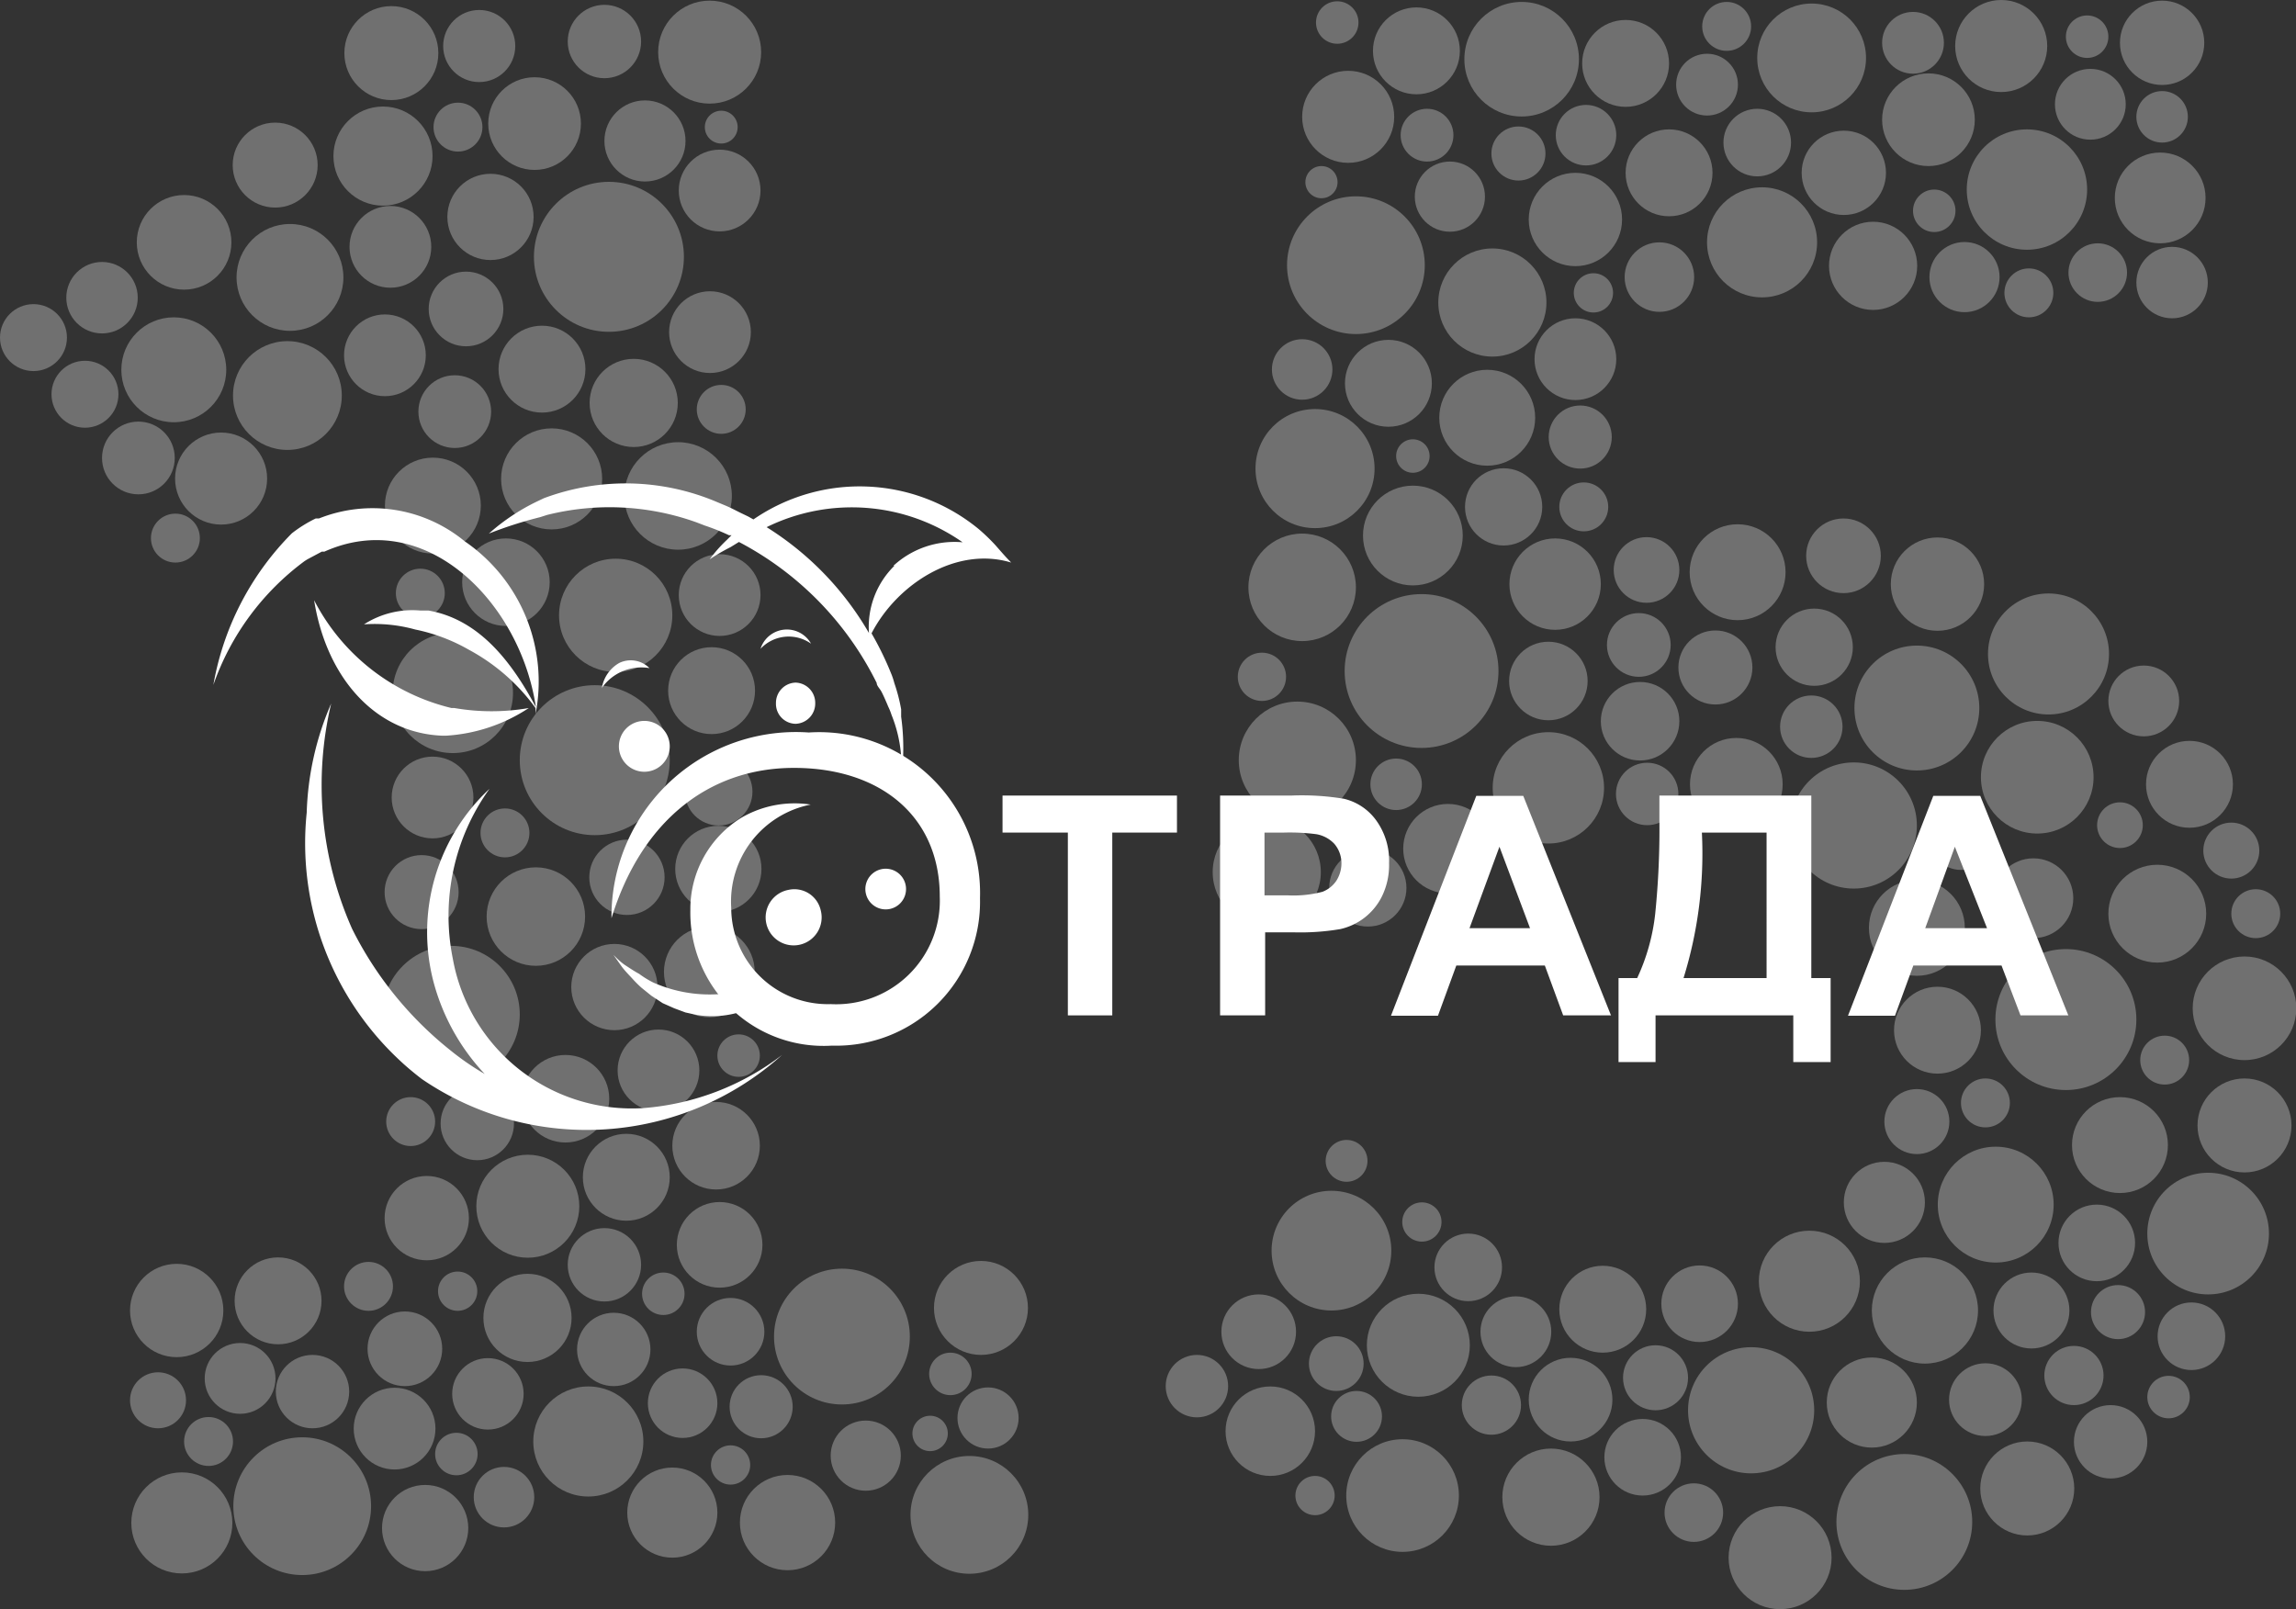<svg xmlns="http://www.w3.org/2000/svg" viewBox="0 0 71.34 50"><rect x="0" y="0" width="71.34" height="50" fill="#333333" stroke="none"/><defs><style>.cls-1{opacity:0.3;}.cls-2,.cls-3{fill:#fff;}.cls-3{fill-rule:evenodd;}</style></defs><g id="Layer_2" data-name="Layer 2"><g id="Layer_2-2" data-name="Layer 2"><g class="cls-1"><circle class="cls-2" cx="14.48" cy="9.6" r="1.16"/></g><g class="cls-1"><circle class="cls-2" cx="5.45" cy="16.72" r="0.76"/></g><g class="cls-1"><circle class="cls-2" cx="2.64" cy="12.25" r="1.04"/></g><g class="cls-1"><circle class="cls-2" cx="1.04" cy="10.49" r="1.04"/></g><g class="cls-1"><circle class="cls-2" cx="12.13" cy="7.67" r="1.27"/></g><g class="cls-1"><circle class="cls-2" cx="22.36" cy="18.49" r="1.27"/></g><g class="cls-1"><circle class="cls-2" cx="13.44" cy="24.78" r="1.27"/></g><g class="cls-1"><circle class="cls-2" cx="22.36" cy="5.92" r="1.27"/></g><g class="cls-1"><circle class="cls-2" cx="22.05" cy="1.62" r="1.6"/></g><g class="cls-1"><circle class="cls-2" cx="6.87" cy="14.87" r="1.43"/></g><g class="cls-1"><circle class="cls-2" cx="17.14" cy="14.88" r="1.57"/></g><g class="cls-1"><circle class="cls-2" cx="22.33" cy="24.6" r="1.05"/></g><g class="cls-1"><circle class="cls-2" cx="22.11" cy="21.46" r="1.35"/></g><g class="cls-1"><circle class="cls-2" cx="13.45" cy="15.71" r="1.49"/></g><g class="cls-1"><circle class="cls-2" cx="16.84" cy="11.47" r="1.35"/></g><g class="cls-1"><circle class="cls-2" cx="18.78" cy="1.29" r="1.14"/></g><g class="cls-1"><circle class="cls-2" cx="11.96" cy="11.04" r="1.27"/></g><g class="cls-1"><circle class="cls-2" cx="14.23" cy="3.95" r="0.76"/></g><g class="cls-1"><circle class="cls-2" cx="22.41" cy="12.72" r="0.76"/></g><g class="cls-1"><circle class="cls-2" cx="13.06" cy="18.43" r="0.76"/></g><g class="cls-1"><circle class="cls-2" cx="15.69" cy="25.88" r="0.76"/></g><g class="cls-1"><circle class="cls-2" cx="22.41" cy="3.95" r="0.51"/></g><g class="cls-1"><circle class="cls-2" cx="14.13" cy="12.79" r="1.13"/></g><g class="cls-1"><circle class="cls-2" cx="22.06" cy="10.32" r="1.27"/></g><g class="cls-1"><circle class="cls-2" cx="15.72" cy="18.09" r="1.36"/></g><g class="cls-1"><circle class="cls-2" cx="19.48" cy="27.26" r="1.17"/></g><g class="cls-1"><circle class="cls-2" cx="21.07" cy="15.41" r="1.67"/></g><g class="cls-1"><circle class="cls-2" cx="14.07" cy="21.53" r="1.87"/></g><g class="cls-1"><circle class="cls-2" cx="14.02" cy="31.52" r="2.13"/></g><g class="cls-1"><circle class="cls-2" cx="16.4" cy="37.48" r="1.6"/></g><g class="cls-1"><circle class="cls-2" cx="13.21" cy="47.48" r="1.34"/></g><g class="cls-1"><circle class="cls-2" cx="30.12" cy="47.07" r="1.83"/></g><g class="cls-1"><circle class="cls-2" cx="23.65" cy="43.71" r="0.98"/></g><g class="cls-1"><circle class="cls-2" cx="20.89" cy="47" r="1.4"/></g><g class="cls-1"><circle class="cls-2" cx="26.9" cy="45.23" r="1.09"/></g><g class="cls-1"><circle class="cls-2" cx="18.28" cy="44.79" r="1.71"/></g><g class="cls-1"><circle class="cls-2" cx="5.65" cy="47.32" r="1.57"/></g><g class="cls-1"><circle class="cls-2" cx="24.47" cy="47.31" r="1.48"/></g><g class="cls-1"><circle class="cls-2" cx="9.39" cy="46.8" r="2.14"/></g><g class="cls-1"><circle class="cls-2" cx="19.13" cy="19.12" r="1.76"/></g><g class="cls-1"><circle class="cls-2" cx="19.69" cy="12.52" r="1.37"/></g><g class="cls-1"><circle class="cls-2" cx="4.3" cy="14.23" r="1.13"/></g><g class="cls-1"><circle class="cls-2" cx="14.89" cy="1.43" r="1.12"/></g><g class="cls-1"><circle class="cls-2" cx="8.55" cy="5.13" r="1.32"/></g><g class="cls-1"><circle class="cls-2" cx="5.72" cy="7.53" r="1.47"/></g><g class="cls-1"><circle class="cls-2" cx="5.4" cy="11.49" r="1.63"/></g><g class="cls-1"><circle class="cls-2" cx="9.01" cy="8.62" r="1.66"/></g><g class="cls-1"><circle class="cls-2" cx="12.16" cy="1.65" r="1.46"/></g><g class="cls-1"><circle class="cls-2" cx="18.92" cy="7.98" r="2.33"/></g><g class="cls-1"><circle class="cls-2" cx="18.48" cy="23.62" r="2.33"/></g><g class="cls-1"><circle class="cls-2" cx="8.93" cy="12.29" r="1.69"/></g><g class="cls-1"><circle class="cls-2" cx="16.61" cy="3.84" r="1.44"/></g><g class="cls-1"><circle class="cls-2" cx="20.04" cy="4.38" r="1.26"/></g><g class="cls-1"><circle class="cls-2" cx="3.17" cy="9.25" r="1.11"/></g><g class="cls-1"><circle class="cls-2" cx="11.9" cy="4.85" r="1.54"/></g><g class="cls-1"><circle class="cls-2" cx="15.24" cy="6.74" r="1.34"/></g><g class="cls-1"><circle class="cls-2" cx="12.58" cy="41.91" r="1.16"/></g><g class="cls-1"><circle class="cls-2" cx="12.76" cy="34.85" r="0.76"/></g><g class="cls-1"><circle class="cls-2" cx="6.48" cy="44.79" r="0.76"/></g><g class="cls-1"><circle class="cls-2" cx="11.45" cy="39.97" r="0.76"/></g><g class="cls-1"><circle class="cls-2" cx="14.22" cy="40.12" r="0.61"/></g><g class="cls-1"><circle class="cls-2" cx="22.7" cy="45.52" r="0.61"/></g><g class="cls-1"><circle class="cls-2" cx="20.46" cy="33.26" r="1.27"/></g><g class="cls-1"><circle class="cls-2" cx="14.83" cy="34.91" r="1.14"/></g><g class="cls-1"><circle class="cls-2" cx="19.07" cy="41.93" r="1.14"/></g><g class="cls-1"><circle class="cls-2" cx="9.71" cy="43.24" r="1.14"/></g><g class="cls-1"><circle class="cls-2" cx="4.91" cy="43.51" r="0.87"/></g><g class="cls-1"><circle class="cls-2" cx="18.78" cy="39.3" r="1.14"/></g><g class="cls-1"><circle class="cls-2" cx="22.7" cy="41.38" r="1.05"/></g><g class="cls-1"><circle class="cls-2" cx="22.95" cy="32.8" r="0.66"/></g><g class="cls-1"><circle class="cls-2" cx="20.61" cy="40.2" r="0.66"/></g><g class="cls-1"><circle class="cls-2" cx="29.53" cy="42.69" r="0.66"/></g><g class="cls-1"><circle class="cls-2" cx="14.18" cy="45.18" r="0.66"/></g><g class="cls-1"><circle class="cls-2" cx="12.26" cy="44.39" r="1.27"/></g><g class="cls-1"><circle class="cls-2" cx="26.16" cy="41.53" r="2.11"/></g><g class="cls-1"><circle class="cls-2" cx="15.16" cy="43.31" r="1.11"/></g><g class="cls-1"><circle class="cls-2" cx="67.18" cy="1.33" r="1.31"/></g><g class="cls-1"><circle class="cls-2" cx="62.18" cy="1.43" r="1.43"/></g><g class="cls-1"><circle class="cls-2" cx="56.29" cy="1.8" r="1.69"/></g><g class="cls-1"><circle class="cls-2" cx="50.51" cy="1.97" r="1.35"/></g><g class="cls-1"><circle class="cls-2" cx="49.28" cy="4.2" r="0.94"/></g><g class="cls-1"><circle class="cls-2" cx="44.01" cy="1.58" r="1.35"/></g><g class="cls-1"><circle class="cls-2" cx="48.95" cy="6.82" r="1.45"/></g><g class="cls-1"><circle class="cls-2" cx="47.18" cy="4.77" r="0.84"/></g><g class="cls-1"><circle class="cls-2" cx="44.34" cy="4.2" r="0.82"/></g><g class="cls-1"><circle class="cls-2" cx="43.9" cy="16.64" r="1.55"/></g><g class="cls-1"><circle class="cls-2" cx="48.11" cy="24.48" r="1.73"/></g><g class="cls-1"><circle class="cls-2" cx="44.99" cy="26.37" r="1.39"/></g><g class="cls-1"><circle class="cls-2" cx="43.14" cy="11.91" r="1.35"/></g><g class="cls-1"><circle class="cls-2" cx="46.21" cy="12.98" r="1.49"/></g><g class="cls-1"><circle class="cls-2" cx="43.9" cy="14.17" r="0.52"/></g><g class="cls-1"><circle class="cls-2" cx="53.3" cy="20.74" r="1.15"/></g><g class="cls-1"><circle class="cls-2" cx="43.38" cy="24.37" r="0.8"/></g><g class="cls-1"><circle class="cls-2" cx="46.72" cy="15.75" r="1.2"/></g><g class="cls-1"><circle class="cls-2" cx="40.86" cy="14.56" r="1.85"/></g><g class="cls-1"><circle class="cls-2" cx="40.46" cy="18.25" r="1.67"/></g><g class="cls-1"><circle class="cls-2" cx="39.36" cy="27.1" r="1.68"/></g><g class="cls-1"><circle class="cls-2" cx="53.99" cy="17.78" r="1.49"/></g><g class="cls-1"><circle class="cls-2" cx="48.11" cy="21.16" r="1.22"/></g><g class="cls-1"><circle class="cls-2" cx="50.92" cy="20.04" r="0.99"/></g><g class="cls-1"><circle class="cls-2" cx="50.96" cy="22.41" r="1.22"/></g><g class="cls-1"><circle class="cls-2" cx="64.19" cy="31.68" r="2.19"/></g><g class="cls-1"><circle class="cls-2" cx="67.03" cy="28.39" r="1.52"/></g><g class="cls-1"><circle class="cls-2" cx="64.44" cy="42.74" r="0.92"/></g><g class="cls-1"><circle class="cls-2" cx="65.81" cy="40.77" r="0.84"/></g><g class="cls-1"><circle class="cls-2" cx="63.12" cy="40.72" r="1.18"/></g><g class="cls-1"><circle class="cls-2" cx="65.15" cy="38.62" r="1.19"/></g><g class="cls-1"><circle class="cls-2" cx="65.87" cy="35.58" r="1.49"/></g><g class="cls-1"><circle class="cls-2" cx="39.11" cy="41.38" r="1.16"/></g><g class="cls-1"><circle class="cls-2" cx="41.37" cy="38.86" r="1.86"/></g><g class="cls-1"><circle class="cls-2" cx="47.1" cy="41.38" r="1.1"/></g><g class="cls-1"><circle class="cls-2" cx="44.07" cy="41.8" r="1.6"/></g><g class="cls-1"><circle class="cls-2" cx="49.8" cy="40.68" r="1.35"/></g><g class="cls-1"><circle class="cls-2" cx="60.2" cy="32.01" r="1.35"/></g><g class="cls-1"><circle class="cls-2" cx="41.84" cy="36.07" r="0.65"/></g><g class="cls-1"><circle class="cls-2" cx="54.41" cy="43.82" r="1.96"/></g><g class="cls-1"><circle class="cls-2" cx="52.81" cy="40.51" r="1.19"/></g><g class="cls-1"><circle class="cls-2" cx="48.19" cy="46.52" r="1.51"/></g><g class="cls-1"><circle class="cls-2" cx="42.15" cy="44.01" r="0.79"/></g><g class="cls-1"><circle class="cls-2" cx="48.8" cy="43.49" r="1.3"/></g><g class="cls-1"><circle class="cls-2" cx="46.34" cy="43.66" r="0.92"/></g><g class="cls-1"><circle class="cls-2" cx="44.18" cy="37.97" r="0.61"/></g><g class="cls-1"><circle class="cls-2" cx="58.55" cy="37.36" r="1.26"/></g><g class="cls-1"><circle class="cls-2" cx="59.56" cy="28.83" r="1.49"/></g><g class="cls-1"><circle class="cls-2" cx="63.18" cy="27.91" r="1.24"/></g><g class="cls-1"><circle class="cls-2" cx="57.6" cy="25.65" r="1.96"/></g><g class="cls-1"><circle class="cls-2" cx="53.95" cy="24.37" r="1.44"/></g><g class="cls-1"><circle class="cls-2" cx="51.18" cy="24.67" r="0.97"/></g><g class="cls-1"><circle class="cls-2" cx="56.28" cy="22.58" r="0.97"/></g><g class="cls-1"><circle class="cls-2" cx="40.31" cy="23.62" r="1.82"/></g><g class="cls-1"><circle class="cls-2" cx="44.17" cy="20.85" r="2.39"/></g><g class="cls-1"><circle class="cls-2" cx="46.37" cy="9.4" r="1.68"/></g><g class="cls-1"><circle class="cls-2" cx="57.29" cy="5.37" r="1.31"/></g><g class="cls-1"><circle class="cls-2" cx="59.92" cy="3.72" r="1.44"/></g><g class="cls-1"><circle class="cls-2" cx="64.95" cy="3.24" r="1.1"/></g><g class="cls-1"><circle class="cls-2" cx="51.86" cy="5.37" r="1.35"/></g><g class="cls-1"><circle class="cls-2" cx="62.98" cy="5.89" r="1.87"/></g><g class="cls-1"><circle class="cls-2" cx="67.12" cy="6.15" r="1.41"/></g><g class="cls-1"><circle class="cls-2" cx="59.44" cy="1.33" r="0.96"/></g><g class="cls-1"><circle class="cls-2" cx="53.04" cy="2.63" r="0.96"/></g><g class="cls-1"><circle class="cls-2" cx="51.16" cy="17.71" r="1.02"/></g><g class="cls-1"><circle class="cls-2" cx="60.93" cy="26.05" r="0.98"/></g><g class="cls-1"><circle class="cls-2" cx="65.87" cy="25.64" r="0.71"/></g><g class="cls-1"><circle class="cls-2" cx="51.04" cy="45.28" r="1.19"/></g><g class="cls-1"><circle class="cls-2" cx="59.56" cy="22" r="1.94"/></g><g class="cls-1"><circle class="cls-2" cx="63.65" cy="20.32" r="1.88"/></g><g class="cls-1"><circle class="cls-2" cx="69.74" cy="31.33" r="1.61"/></g><g class="cls-1"><circle class="cls-2" cx="45.62" cy="39.38" r="1.05"/></g><g class="cls-1"><circle class="cls-2" cx="68.61" cy="38.33" r="1.89"/></g><g class="cls-1"><circle class="cls-2" cx="69.74" cy="34.97" r="1.46"/></g><g class="cls-1"><circle class="cls-2" cx="63.3" cy="24.15" r="1.75"/></g><g class="cls-1"><circle class="cls-2" cx="51.44" cy="42.81" r="1.01"/></g><g class="cls-1"><circle class="cls-2" cx="59.56" cy="34.85" r="1.01"/></g><g class="cls-1"><circle class="cls-2" cx="48.32" cy="18.15" r="1.42"/></g><g class="cls-1"><circle class="cls-2" cx="42.5" cy="27.59" r="1.2"/></g><g class="cls-1"><circle class="cls-2" cx="39.21" cy="21.03" r="0.75"/></g><g class="cls-1"><circle class="cls-2" cx="41.89" cy="3.63" r="1.43"/></g><g class="cls-1"><circle class="cls-2" cx="53.65" cy="0.82" r="0.76"/></g><g class="cls-1"><circle class="cls-2" cx="22.36" cy="38.68" r="1.33"/></g><g class="cls-1"><circle class="cls-2" cx="19.09" cy="30.67" r="1.34"/></g><g class="cls-1"><circle class="cls-2" cx="7.46" cy="42.83" r="1.1"/></g><g class="cls-1"><circle class="cls-2" cx="8.64" cy="40.42" r="1.35"/></g><g class="cls-1"><circle class="cls-2" cx="5.49" cy="40.72" r="1.45"/></g><g class="cls-1"><circle class="cls-2" cx="16.39" cy="40.95" r="1.37"/></g><g class="cls-1"><circle class="cls-2" cx="13.26" cy="37.85" r="1.31"/></g><g class="cls-1"><circle class="cls-2" cx="19.46" cy="36.58" r="1.35"/></g><g class="cls-1"><circle class="cls-2" cx="15.66" cy="46.52" r="0.94"/></g><g class="cls-1"><circle class="cls-2" cx="21.21" cy="43.6" r="1.08"/></g><g class="cls-1"><circle class="cls-2" cx="30.48" cy="40.64" r="1.46"/></g><g class="cls-1"><circle class="cls-2" cx="22.25" cy="35.6" r="1.36"/></g><g class="cls-1"><circle class="cls-2" cx="17.57" cy="34.14" r="1.36"/></g><g class="cls-1"><circle class="cls-2" cx="22.04" cy="30.2" r="1.41"/></g><g class="cls-1"><circle class="cls-2" cx="13.1" cy="27.72" r="1.15"/></g><g class="cls-1"><circle class="cls-2" cx="16.65" cy="28.48" r="1.53"/></g><g class="cls-1"><circle class="cls-2" cx="28.9" cy="44.54" r="0.55"/></g><g class="cls-1"><circle class="cls-2" cx="30.7" cy="44.06" r="0.95"/></g><g class="cls-1"><circle class="cls-2" cx="55.31" cy="48.4" r="1.6"/></g><g class="cls-1"><circle class="cls-2" cx="43.58" cy="46.47" r="1.75"/></g><g class="cls-1"><circle class="cls-2" cx="40.86" cy="46.47" r="0.61"/></g><g class="cls-1"><circle class="cls-2" cx="65.58" cy="44.8" r="1.14"/></g><g class="cls-1"><circle class="cls-2" cx="68.09" cy="41.52" r="1.05"/></g><g class="cls-1"><circle class="cls-2" cx="67.38" cy="43.41" r="0.66"/></g><g class="cls-1"><circle class="cls-2" cx="59.17" cy="47.29" r="2.11"/></g><g class="cls-1"><circle class="cls-2" cx="56.22" cy="39.81" r="1.57"/></g><g class="cls-1"><circle class="cls-2" cx="39.47" cy="44.47" r="1.39"/></g><g class="cls-1"><circle class="cls-2" cx="41.52" cy="42.37" r="0.85"/></g><g class="cls-1"><circle class="cls-2" cx="52.63" cy="47" r="0.91"/></g><g class="cls-1"><circle class="cls-2" cx="37.19" cy="43.07" r="0.97"/></g><g class="cls-1"><circle class="cls-2" cx="62.99" cy="46.25" r="1.46"/></g><g class="cls-1"><circle class="cls-2" cx="62.01" cy="37.43" r="1.8"/></g><g class="cls-1"><circle class="cls-2" cx="61.69" cy="34.27" r="0.76"/></g><g class="cls-1"><circle class="cls-2" cx="67.26" cy="32.94" r="0.76"/></g><g class="cls-1"><circle class="cls-2" cx="63.04" cy="9.1" r="0.76"/></g><g class="cls-1"><circle class="cls-2" cx="59.81" cy="40.72" r="1.65"/></g><g class="cls-1"><circle class="cls-2" cx="49.1" cy="13.58" r="0.98"/></g><g class="cls-1"><circle class="cls-2" cx="67.18" cy="3.63" r="0.8"/></g><g class="cls-1"><circle class="cls-2" cx="45.05" cy="6.11" r="1.09"/></g><g class="cls-1"><circle class="cls-2" cx="41.06" cy="5.66" r="0.5"/></g><g class="cls-1"><circle class="cls-2" cx="65.18" cy="8.47" r="0.91"/></g><g class="cls-1"><circle class="cls-2" cx="61.69" cy="43.49" r="1.13"/></g><g class="cls-1"><circle class="cls-2" cx="61.04" cy="8.61" r="1.09"/></g><g class="cls-1"><circle class="cls-2" cx="54.6" cy="4.43" r="1.05"/></g><g class="cls-1"><circle class="cls-2" cx="58.16" cy="43.58" r="1.4"/></g><g class="cls-1"><circle class="cls-2" cx="42.13" cy="8.24" r="2.14"/></g><g class="cls-1"><circle class="cls-2" cx="57.28" cy="17.27" r="1.16"/></g><g class="cls-1"><circle class="cls-2" cx="56.37" cy="20.11" r="1.2"/></g><g class="cls-1"><circle class="cls-2" cx="70.09" cy="28.39" r="0.76"/></g><g class="cls-1"><circle class="cls-2" cx="49.21" cy="15.75" r="0.76"/></g><g class="cls-1"><circle class="cls-2" cx="49.51" cy="9.1" r="0.61"/></g><g class="cls-1"><circle class="cls-2" cx="69.33" cy="26.43" r="0.87"/></g><g class="cls-1"><circle class="cls-2" cx="54.75" cy="7.53" r="1.71"/></g><g class="cls-1"><circle class="cls-2" cx="60.1" cy="6.55" r="0.66"/></g><g class="cls-1"><circle class="cls-2" cx="64.85" cy="1.14" r="0.66"/></g><g class="cls-1"><circle class="cls-2" cx="41.55" cy="0.7" r="0.66"/></g><g class="cls-1"><circle class="cls-2" cx="48.95" cy="11.16" r="1.27"/></g><g class="cls-1"><circle class="cls-2" cx="67.49" cy="8.78" r="1.11"/></g><g class="cls-1"><circle class="cls-2" cx="66.61" cy="21.78" r="1.1"/></g><g class="cls-1"><circle class="cls-2" cx="68.03" cy="24.37" r="1.35"/></g><g class="cls-1"><circle class="cls-2" cx="60.2" cy="18.15" r="1.45"/></g><g class="cls-1"><circle class="cls-2" cx="58.2" cy="8.26" r="1.37"/></g><g class="cls-1"><circle class="cls-2" cx="40.46" cy="11.48" r="0.94"/></g><g class="cls-1"><circle class="cls-2" cx="51.56" cy="8.61" r="1.08"/></g><g class="cls-1"><circle class="cls-2" cx="47.28" cy="1.84" r="1.78"/></g><g class="cls-1"><circle class="cls-2" cx="22.32" cy="27" r="1.34"/></g><path class="cls-3" d="M18.7,21.38a1.1,1.1,0,0,1,.54-.78.82.82,0,0,1,.94.16,1.5,1.5,0,0,0-1.49.63Z"/><path class="cls-3" d="M23.63,20.16A.86.86,0,0,1,25.2,20,1.2,1.2,0,0,0,23.63,20.16Z"/><path class="cls-3" d="M10,17.14l.08,0c3.15-1.41,6.09,1.59,6.57,4.83-.77-1.44-1.78-2.73-3.34-3l-.26,0a2.78,2.78,0,0,0-1.74.43,4.71,4.71,0,0,1,1.59.16,5.59,5.59,0,0,1,1.67.63A6.16,6.16,0,0,1,16.64,22a1.23,1.23,0,0,1,0,.19,5.28,5.28,0,0,0-2.2-5.37,4.5,4.5,0,0,0-4.53-.71l-.1,0a4.12,4.12,0,0,0-.74.46,8.83,8.83,0,0,0-2.44,4.71,8.1,8.1,0,0,1,2.84-3.85l.08-.05Z"/><path class="cls-3" d="M6.63,21.32l0-.05,0,0Z"/><path class="cls-3" d="M9.76,18.58h0v0Z"/><path class="cls-3" d="M14.12,22l-.09,0a6.51,6.51,0,0,1-4.27-3.35c.39,2.45,1.94,4.14,4,4.21h.09A5.23,5.23,0,0,0,16.43,22,6.75,6.75,0,0,1,14.12,22Z"/><path class="cls-3" d="M15.26,24.46h0l0,0,.07-.06Z"/><path class="cls-3" d="M14.07,29.79a6.75,6.75,0,0,1,1.14-5.28,6.09,6.09,0,0,0-1.74,6,6.67,6.67,0,0,0,1.59,2.86A8.27,8.27,0,0,1,14,32.64a11.23,11.23,0,0,1-3.06-3.78,11,11,0,0,1-.65-7,9.19,9.19,0,0,0-.76,3.39,9.22,9.22,0,0,0,3.58,8.28,9.08,9.08,0,0,0,11.19-.75A8.11,8.11,0,0,1,20,34.43,5.65,5.65,0,0,1,14.07,29.79Z"/><path class="cls-3" d="M22.88,30.82a4.32,4.32,0,0,1-2.58-.29,2.89,2.89,0,0,1-.44-.27c-.15-.08-.28-.17-.42-.26s-.26-.21-.38-.33v0l.27.38c.1.13.21.24.32.36a3.7,3.7,0,0,0,.28.28l.31.25.35.23.36.16.35.13.37.08a3,3,0,0,0,1.71-.24A3.94,3.94,0,0,1,22.88,30.82Z"/><path class="cls-3" d="M27.79,17.58h0A2.66,2.66,0,0,0,27,19.67a9.46,9.46,0,0,0-3.18-3.29,6,6,0,0,1,6.09.47,2.8,2.8,0,0,0-2.15.73Zm3.13-.65a5.9,5.9,0,0,0-.51-.49,5.82,5.82,0,0,0-7-.3l-.16-.09L23,15.93c-.16-.08-.31-.16-.48-.23l-.24-.1a7.25,7.25,0,0,0-5.38-.12l-.21.1a6.43,6.43,0,0,0-1.5,1,12.65,12.65,0,0,1,1.59-.51L17,16a8,8,0,0,1,4.64.23l.26.1a6.9,6.9,0,0,1,.75.3l.08,0-.15.15a4.37,4.37,0,0,0-.53.6A6.08,6.08,0,0,1,22.7,17l.26-.16a9.91,9.91,0,0,1,4.28,4.38c0,.08.08.16.13.24s.16.33.23.5a1.86,1.86,0,0,1,.1.25A4.24,4.24,0,0,1,28,23.5l.06.05A7.13,7.13,0,0,0,28,22.27c0-.08,0-.16,0-.23a5.34,5.34,0,0,0-.21-.81,2.41,2.41,0,0,0-.08-.25,9.75,9.75,0,0,0-.63-1.3c.79-1.53,2.63-2.72,4.34-2.2C31.23,17.29,31.08,17.11,30.92,16.93Z"/><path class="cls-3" d="M22,17.52l.05-.07h0Z"/><path class="cls-3" d="M20.81,23.19a.79.79,0,1,0-1.58,0,.79.79,0,1,0,1.58,0Z"/><path class="cls-3" d="M25.33,21.85a.63.63,0,0,0-.61-.64.63.63,0,0,0-.61.64.62.62,0,0,0,.61.64A.63.63,0,0,0,25.33,21.85Z"/><path class="cls-3" d="M25.5,28.28a.84.84,0,0,0-1-.63.87.87,0,1,0,1,.63Z"/><path class="cls-3" d="M28.13,27.46a.63.63,0,1,0-1.22.33.63.63,0,1,0,1.22-.33Z"/><path class="cls-3" d="M24.67,23.86c2.68,0,4.53,1.5,4.53,4a3.22,3.22,0,0,1-3.39,3.34,3,3,0,0,1-3.09-3A3.07,3.07,0,0,1,25.19,25a3.29,3.29,0,0,0-2.14.4,3.33,3.33,0,0,0-1.6,2.88,4.14,4.14,0,0,0,4.4,4.21,4.47,4.47,0,0,0,4.6-4.58,5,5,0,0,0-5.32-5.15A5.73,5.73,0,0,0,19,28.53C19.92,25.54,22,23.86,24.67,23.86Z"/><polygon class="cls-3" points="33.18 31.55 33.18 25.87 31.15 25.87 31.15 24.72 36.57 24.72 36.57 25.87 34.56 25.87 34.56 31.55 33.18 31.55"/><path class="cls-3" d="M37.91,31.55V24.72h2.21a8,8,0,0,1,1.64.1,1.73,1.73,0,0,1,1,.67,2.13,2.13,0,0,1,.4,1.33,2.2,2.2,0,0,1-.23,1.05,1.91,1.91,0,0,1-1.29,1,7.45,7.45,0,0,1-1.43.1h-.9v2.58Zm1.38-5.68v1.95H40a3.54,3.54,0,0,0,1.09-.11.91.91,0,0,0,.43-.34,1,1,0,0,0,.16-.53.92.92,0,0,0-.22-.62,1,1,0,0,0-.56-.3,6.44,6.44,0,0,0-1-.05Z"/><path class="cls-3" d="M50.06,31.55H48.57L48,30H45.25l-.57,1.56H43.22l2.65-6.83h1.46l2.73,6.83Zm-2.52-2.71-.95-2.53-.93,2.53Z"/><path class="cls-3" d="M51.56,24.72h4.72v5.67h.6V33H55.72V31.55H51.44V33H50.29V30.39h.58a6.36,6.36,0,0,0,.56-2,26.07,26.07,0,0,0,.13-2.92v-.72Zm1.32,1.15a13.07,13.07,0,0,1-.57,4.52h2.58V25.87Z"/><path class="cls-3" d="M64.27,31.55H62.78L62.19,30H59.45l-.57,1.56H57.42l2.65-6.83h1.46l2.74,6.83Zm-2.53-2.71-1-2.53-.92,2.53Z"/></g></g></svg>